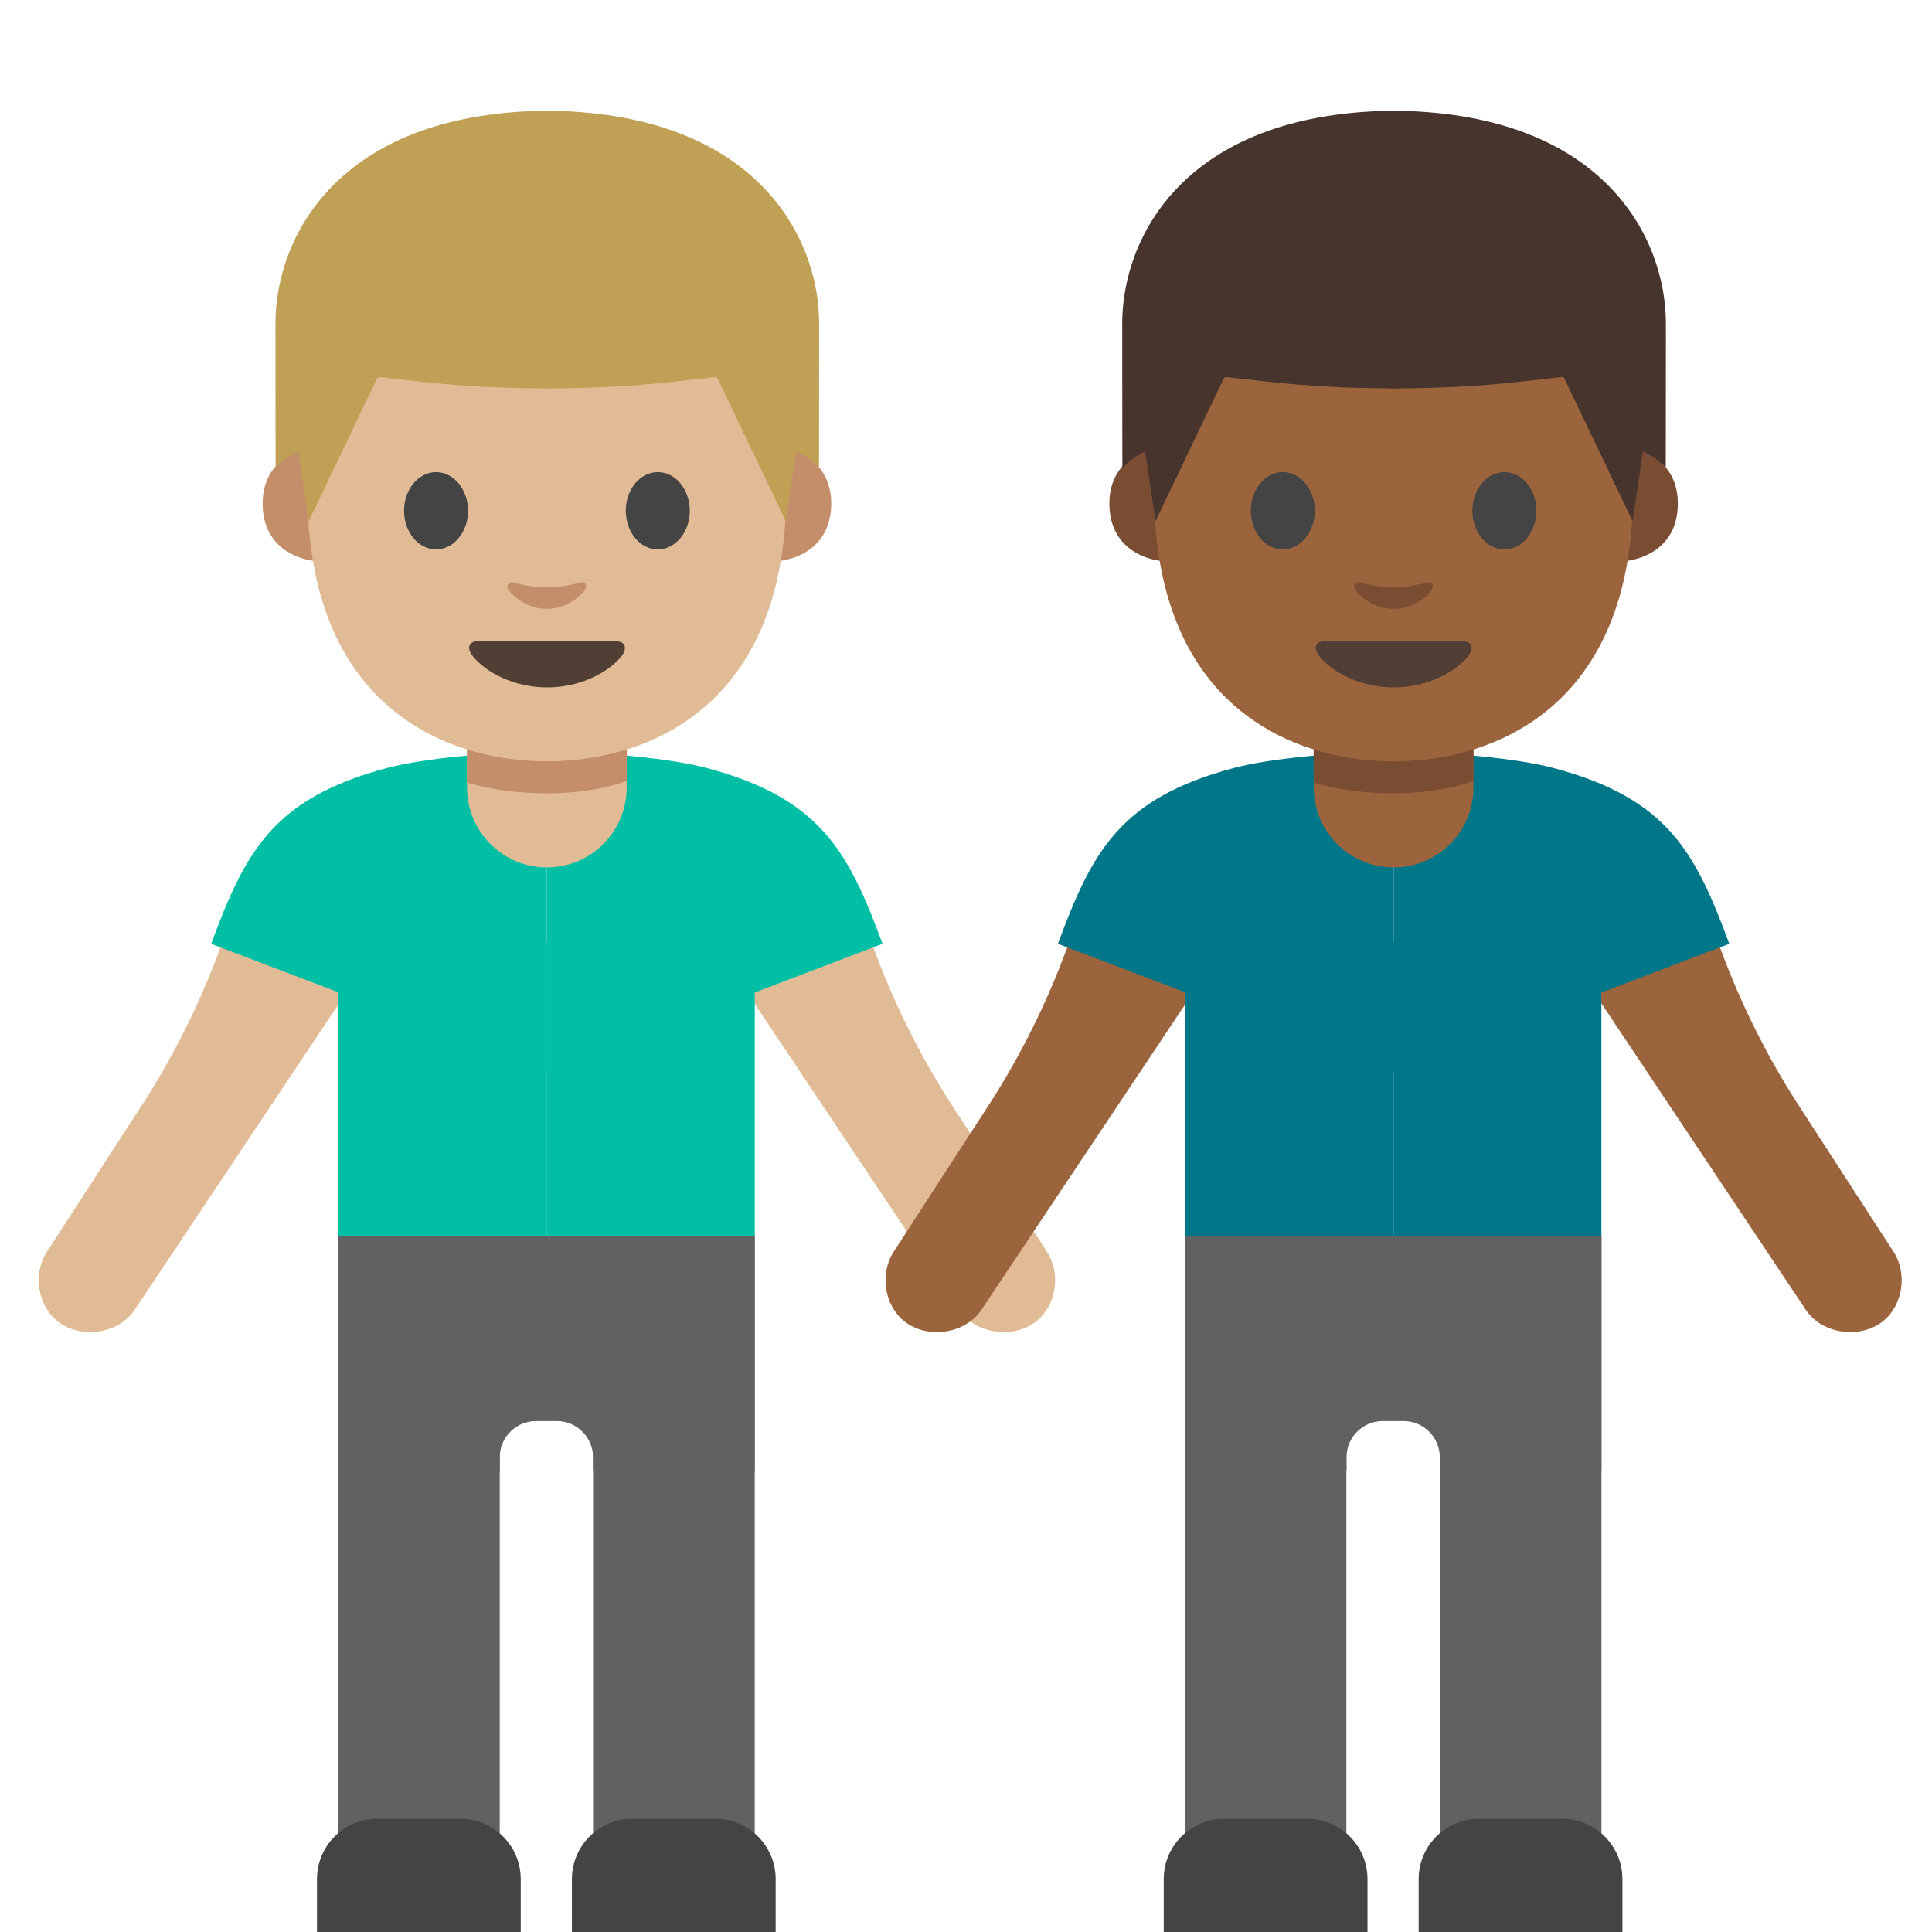 <?xml version="1.0" encoding="UTF-8" standalone="no"?><!DOCTYPE svg PUBLIC "-//W3C//DTD SVG 1.1//EN" "http://www.w3.org/Graphics/SVG/1.1/DTD/svg11.dtd"><svg width="128px" height="128px" version="1.1" xmlns="http://www.w3.org/2000/svg" xmlns:xlink="http://www.w3.org/1999/xlink" xml:space="preserve" xmlns:serif="http://www.serif.com/" style="fill-rule:evenodd;clip-rule:evenodd;stroke-linejoin:round;stroke-miterlimit:2;"><g><path d="M15.18,61.24L14.52,63C13.23,66.47 11.58,69.8 9.59,72.93L3.11,82.93C2.18,84.35 2.47,86.45 3.79,87.52C5.3,88.74 7.84,88.4 8.92,86.78L24.67,63.17L24.99,59.09L15.18,61.24Z" style="fill:#e0bb95;fill-rule:nonzero;"/><path d="M36.23,49.82C32.61,49.81 28.06,50.24 25.64,50.88C18.09,52.89 16.24,56.44 13.99,62.53L36.23,71L36.23,49.82Z" style="fill:#00bfa5;fill-rule:nonzero;"/><path d="M57.29,61.24L57.95,63C59.24,66.47 60.89,69.8 62.88,72.93L69.36,82.93C70.29,84.35 70,86.45 68.68,87.52C67.17,88.74 64.63,88.4 63.55,86.78L47.78,63.18L47.46,59.1L57.29,61.24Z" style="fill:#e0bb95;fill-rule:nonzero;"/><path d="M36.23,49.82C39.85,49.81 44.4,50.24 46.82,50.88C54.37,52.89 56.22,56.44 58.47,62.53L36.23,71L36.23,49.82Z" style="fill:#00bfa5;fill-rule:nonzero;"/><rect x="22.4" y="62.39" width="13.84" height="19.5" style="fill:#00bfa5;fill-rule:nonzero;"/><rect x="22.4" y="81.9" width="10.71" height="45.72" style="fill:#616161;fill-rule:nonzero;"/><path d="M34.51,128L21,128L21,124.5C21,122.29 22.79,120.5 25,120.5L30.5,120.5C32.71,120.5 34.5,122.29 34.5,124.5L34.5,128L34.51,128Z" style="fill:#444;fill-rule:nonzero;"/><rect x="36.237" y="62.4" width="13.77" height="19.5" style="fill:#00bfa5;fill-rule:nonzero;"/><rect x="39.292" y="81.889" width="10.71" height="45.72" style="fill:#616161;fill-rule:nonzero;"/><path d="M37.89,128L51.39,128L51.39,124.5C51.39,122.29 49.6,120.5 47.39,120.5L41.89,120.5C39.68,120.5 37.89,122.29 37.89,124.5L37.89,128Z" style="fill:#444;fill-rule:nonzero;"/><path d="M36.23,57.47C33.31,57.47 30.94,55.1 30.94,52.18L30.94,47.66L41.52,47.66L41.52,52.18C41.52,55.1 39.16,57.47 36.23,57.47Z" style="fill:#e0bb95;fill-rule:nonzero;"/><path d="M41.53,51.74C41.53,51.74 39.51,52.56 36.24,52.56C32.97,52.56 30.94,51.84 30.94,51.84L30.94,46.65C30.94,45.26 31.86,43.76 33.25,43.76L39.23,43.76C40.62,43.76 41.53,45.17 41.53,46.56L41.53,51.74Z" style="fill:#c48e6a;fill-rule:nonzero;"/><g><path d="M52.15,29.71C52.15,29.71 55.07,30.22 55.07,33.36C55.07,36.13 52.94,37.23 50.81,37.23L50.81,29.72L52.15,29.72L52.15,29.71ZM20.32,29.71C20.32,29.71 17.4,30.22 17.4,33.36C17.4,36.13 19.53,37.23 21.66,37.23L21.66,29.72L20.32,29.72L20.32,29.71Z" style="fill:#c48e6a;fill-rule:nonzero;"/></g><path d="M36.23,9.13C23.66,9.13 20.37,18.88 20.37,32.57C20.37,46.77 29.5,50.44 36.23,50.44C42.87,50.44 52.09,46.87 52.09,32.57C52.1,18.88 48.81,9.13 36.23,9.13Z" style="fill:#e0bb95;fill-rule:nonzero;"/><path d="M31.01,33.84C31.01,35.25 30.06,36.4 28.89,36.4C27.72,36.4 26.77,35.25 26.77,33.84C26.77,32.42 27.72,31.28 28.89,31.28C30.06,31.28 31.01,32.43 31.01,33.84M41.46,33.84C41.46,35.25 42.41,36.4 43.58,36.4C44.75,36.4 45.7,35.25 45.7,33.84C45.7,32.42 44.75,31.28 43.58,31.28C42.4,31.28 41.46,32.43 41.46,33.84" style="fill:#444;fill-rule:nonzero;"/><path d="M40.83,42.49L31.65,42.49C31.12,42.49 30.9,42.84 31.25,43.37C31.74,44.11 33.55,45.54 36.25,45.54C38.95,45.54 40.76,44.11 41.25,43.37C41.58,42.85 41.35,42.49 40.83,42.49Z" style="fill:#513f35;fill-rule:nonzero;"/><path d="M38.45,38.59C37.67,38.81 36.86,38.92 36.23,38.92C35.6,38.92 34.79,38.81 34.01,38.59C33.68,38.5 33.54,38.81 33.66,39.02C33.91,39.46 34.91,40.34 36.22,40.34C37.54,40.34 38.54,39.46 38.78,39.02C38.92,38.81 38.79,38.5 38.45,38.59Z" style="fill:#c48e6a;fill-rule:nonzero;"/><path d="M36.61,7.34C36.61,7.34 36.36,7.33 36.26,7.33C36.15,7.33 35.91,7.34 35.91,7.34C22.34,7.6 18.25,15.76 18.25,21.43C18.25,26.93 18.26,30.97 18.26,30.97C18.26,30.97 18.48,30.75 18.87,30.44C19.29,30.11 19.77,29.92 19.77,29.92L20.46,34.52L24.98,25.07C25.01,25.01 25.07,24.98 25.13,24.98L27.81,25.28C30.5,25.58 33.21,25.72 35.91,25.73L35.91,25.74L36.61,25.74L36.61,25.73C39.32,25.72 42.02,25.58 44.71,25.28L47.39,24.98C47.45,24.97 47.52,25.01 47.54,25.07L52.06,34.52L52.75,29.92C52.75,29.92 53.22,30.11 53.65,30.44C54.05,30.75 54.26,30.97 54.26,30.97C54.26,30.97 54.27,26.93 54.27,21.43C54.27,15.77 50.18,7.61 36.61,7.34Z" style="fill:#bfa055;fill-rule:nonzero;"/><path d="M50,81.9L22.4,81.9L22.4,97.44L33.11,97.44L33.11,96.54C33.11,95.229 34.189,94.15 35.5,94.15L36.9,94.15C38.211,94.15 39.29,95.229 39.29,96.54L39.29,97.44L50,97.44L50,81.9ZM106.1,81.9L78.5,81.9L78.5,97.44L89.21,97.44L89.21,96.54C89.21,95.229 90.289,94.15 91.6,94.15L93,94.15C94.311,94.15 95.39,95.229 95.39,96.54L95.39,97.44L106.1,97.44L106.1,81.9Z" style="fill:#616161;fill-rule:nonzero;"/><g><path d="M71.28,61.24L70.62,63C69.33,66.47 67.68,69.8 65.69,72.93L59.21,82.93C58.28,84.35 58.57,86.45 59.89,87.52C61.4,88.74 63.94,88.4 65.02,86.78L80.77,63.17L81.09,59.09L71.28,61.24Z" style="fill:#9b643c;fill-rule:nonzero;"/><path d="M92.33,49.82C88.71,49.81 84.16,50.24 81.74,50.88C74.19,52.89 72.34,56.44 70.09,62.53L92.33,71L92.33,49.82Z" style="fill:#007689;fill-rule:nonzero;"/><path d="M113.38,61.24L114.04,63C115.33,66.47 116.98,69.8 118.97,72.93L125.45,82.93C126.38,84.35 126.09,86.45 124.77,87.52C123.26,88.74 120.72,88.4 119.64,86.78L103.89,63.17L103.57,59.09L113.38,61.24Z" style="fill:#9b643c;fill-rule:nonzero;"/><path d="M92.33,49.82C95.95,49.81 100.5,50.24 102.92,50.88C110.47,52.89 112.32,56.44 114.57,62.53L92.33,71L92.33,49.82ZM78.49,62.39L92.33,62.39L92.33,81.89L78.49,81.89L78.49,62.39Z" style="fill:#007689;fill-rule:nonzero;"/><rect x="78.49" y="81.9" width="10.71" height="45.72" style="fill:#616161;fill-rule:nonzero;"/><path d="M90.6,128L77.1,128L77.1,124.5C77.1,122.29 78.89,120.5 81.1,120.5L86.6,120.5C88.81,120.5 90.6,122.29 90.6,124.5L90.6,128Z" style="fill:#444;fill-rule:nonzero;"/><rect x="92.326" y="62.4" width="13.77" height="19.5" style="fill:#007689;fill-rule:nonzero;"/><rect x="95.39" y="81.889" width="10.71" height="45.72" style="fill:#616161;fill-rule:nonzero;"/><path d="M93.99,128L107.49,128L107.49,124.5C107.49,122.29 105.7,120.5 103.49,120.5L97.99,120.5C95.78,120.5 93.99,122.29 93.99,124.5L93.99,128Z" style="fill:#444;fill-rule:nonzero;"/><path d="M92.33,57.47C89.41,57.47 87.04,55.1 87.04,52.18L87.04,47.66L97.62,47.66L97.62,52.18C97.62,55.1 95.25,57.47 92.33,57.47Z" style="fill:#9b643c;fill-rule:nonzero;"/><path d="M97.62,51.74C97.62,51.74 95.6,52.56 92.33,52.56C89.06,52.56 87.03,51.84 87.03,51.84L87.03,46.65C87.03,45.26 87.95,43.76 89.34,43.76L95.32,43.76C96.71,43.76 97.62,45.17 97.62,46.56L97.62,51.74Z" style="fill:#7a4c32;fill-rule:nonzero;"/><g><g><path d="M108.24,29.71C108.24,29.71 111.16,30.22 111.16,33.36C111.16,36.13 109.03,37.23 106.9,37.23L106.9,29.72L108.24,29.72L108.24,29.71ZM76.42,29.71C76.42,29.71 73.5,30.22 73.5,33.36C73.5,36.13 75.63,37.23 77.76,37.23L77.76,29.72L76.42,29.72L76.42,29.71Z" style="fill:#7a4c32;fill-rule:nonzero;"/></g><path d="M92.33,9.13C79.76,9.13 76.47,18.88 76.47,32.57C76.47,46.77 85.6,50.44 92.33,50.44C98.97,50.44 108.19,46.87 108.19,32.57C108.19,18.88 104.9,9.13 92.33,9.13Z" style="fill:#9b643c;fill-rule:nonzero;"/><path d="M87.11,33.84C87.11,35.25 86.16,36.4 84.99,36.4C83.82,36.4 82.87,35.25 82.87,33.84C82.87,32.42 83.82,31.28 84.99,31.28C86.16,31.28 87.11,32.43 87.11,33.84M97.55,33.84C97.55,35.25 98.5,36.4 99.67,36.4C100.84,36.4 101.79,35.25 101.79,33.84C101.79,32.42 100.84,31.28 99.67,31.28C98.5,31.28 97.55,32.43 97.55,33.84" style="fill:#444;fill-rule:nonzero;"/><path d="M96.92,42.49L87.74,42.49C87.21,42.49 86.99,42.84 87.34,43.37C87.83,44.11 89.64,45.54 92.34,45.54C95.04,45.54 96.85,44.11 97.34,43.37C97.67,42.85 97.45,42.49 96.92,42.49Z" style="fill:#513f35;fill-rule:nonzero;"/><path d="M94.55,38.59C93.77,38.81 92.96,38.92 92.33,38.92C91.7,38.92 90.89,38.81 90.11,38.59C89.78,38.5 89.64,38.81 89.76,39.02C90.01,39.46 91.01,40.34 92.32,40.34C93.64,40.34 94.64,39.46 94.88,39.02C95.01,38.81 94.88,38.5 94.55,38.59Z" style="fill:#7a4c32;fill-rule:nonzero;"/><path d="M92.71,7.34C92.71,7.34 92.46,7.33 92.36,7.33C92.25,7.33 92.01,7.34 92.01,7.34C78.44,7.6 74.35,15.76 74.35,21.43C74.35,26.93 74.36,30.97 74.36,30.97C74.36,30.97 74.58,30.75 74.97,30.44C75.39,30.11 75.87,29.92 75.87,29.92L76.56,34.52L81.08,25.07C81.11,25.01 81.17,24.98 81.23,24.98L83.91,25.28C86.6,25.58 89.31,25.72 92.01,25.73L92.01,25.74L92.71,25.74L92.71,25.73C95.42,25.72 98.12,25.58 100.81,25.28L103.49,24.98C103.55,24.97 103.62,25.01 103.64,25.07L108.16,34.52L108.85,29.92C108.85,29.92 109.32,30.11 109.75,30.44C110.15,30.75 110.36,30.97 110.36,30.97C110.36,30.97 110.37,26.93 110.37,21.43C110.37,15.77 106.28,7.61 92.71,7.34Z" style="fill:#47352d;fill-rule:nonzero;"/></g></g></g></svg>